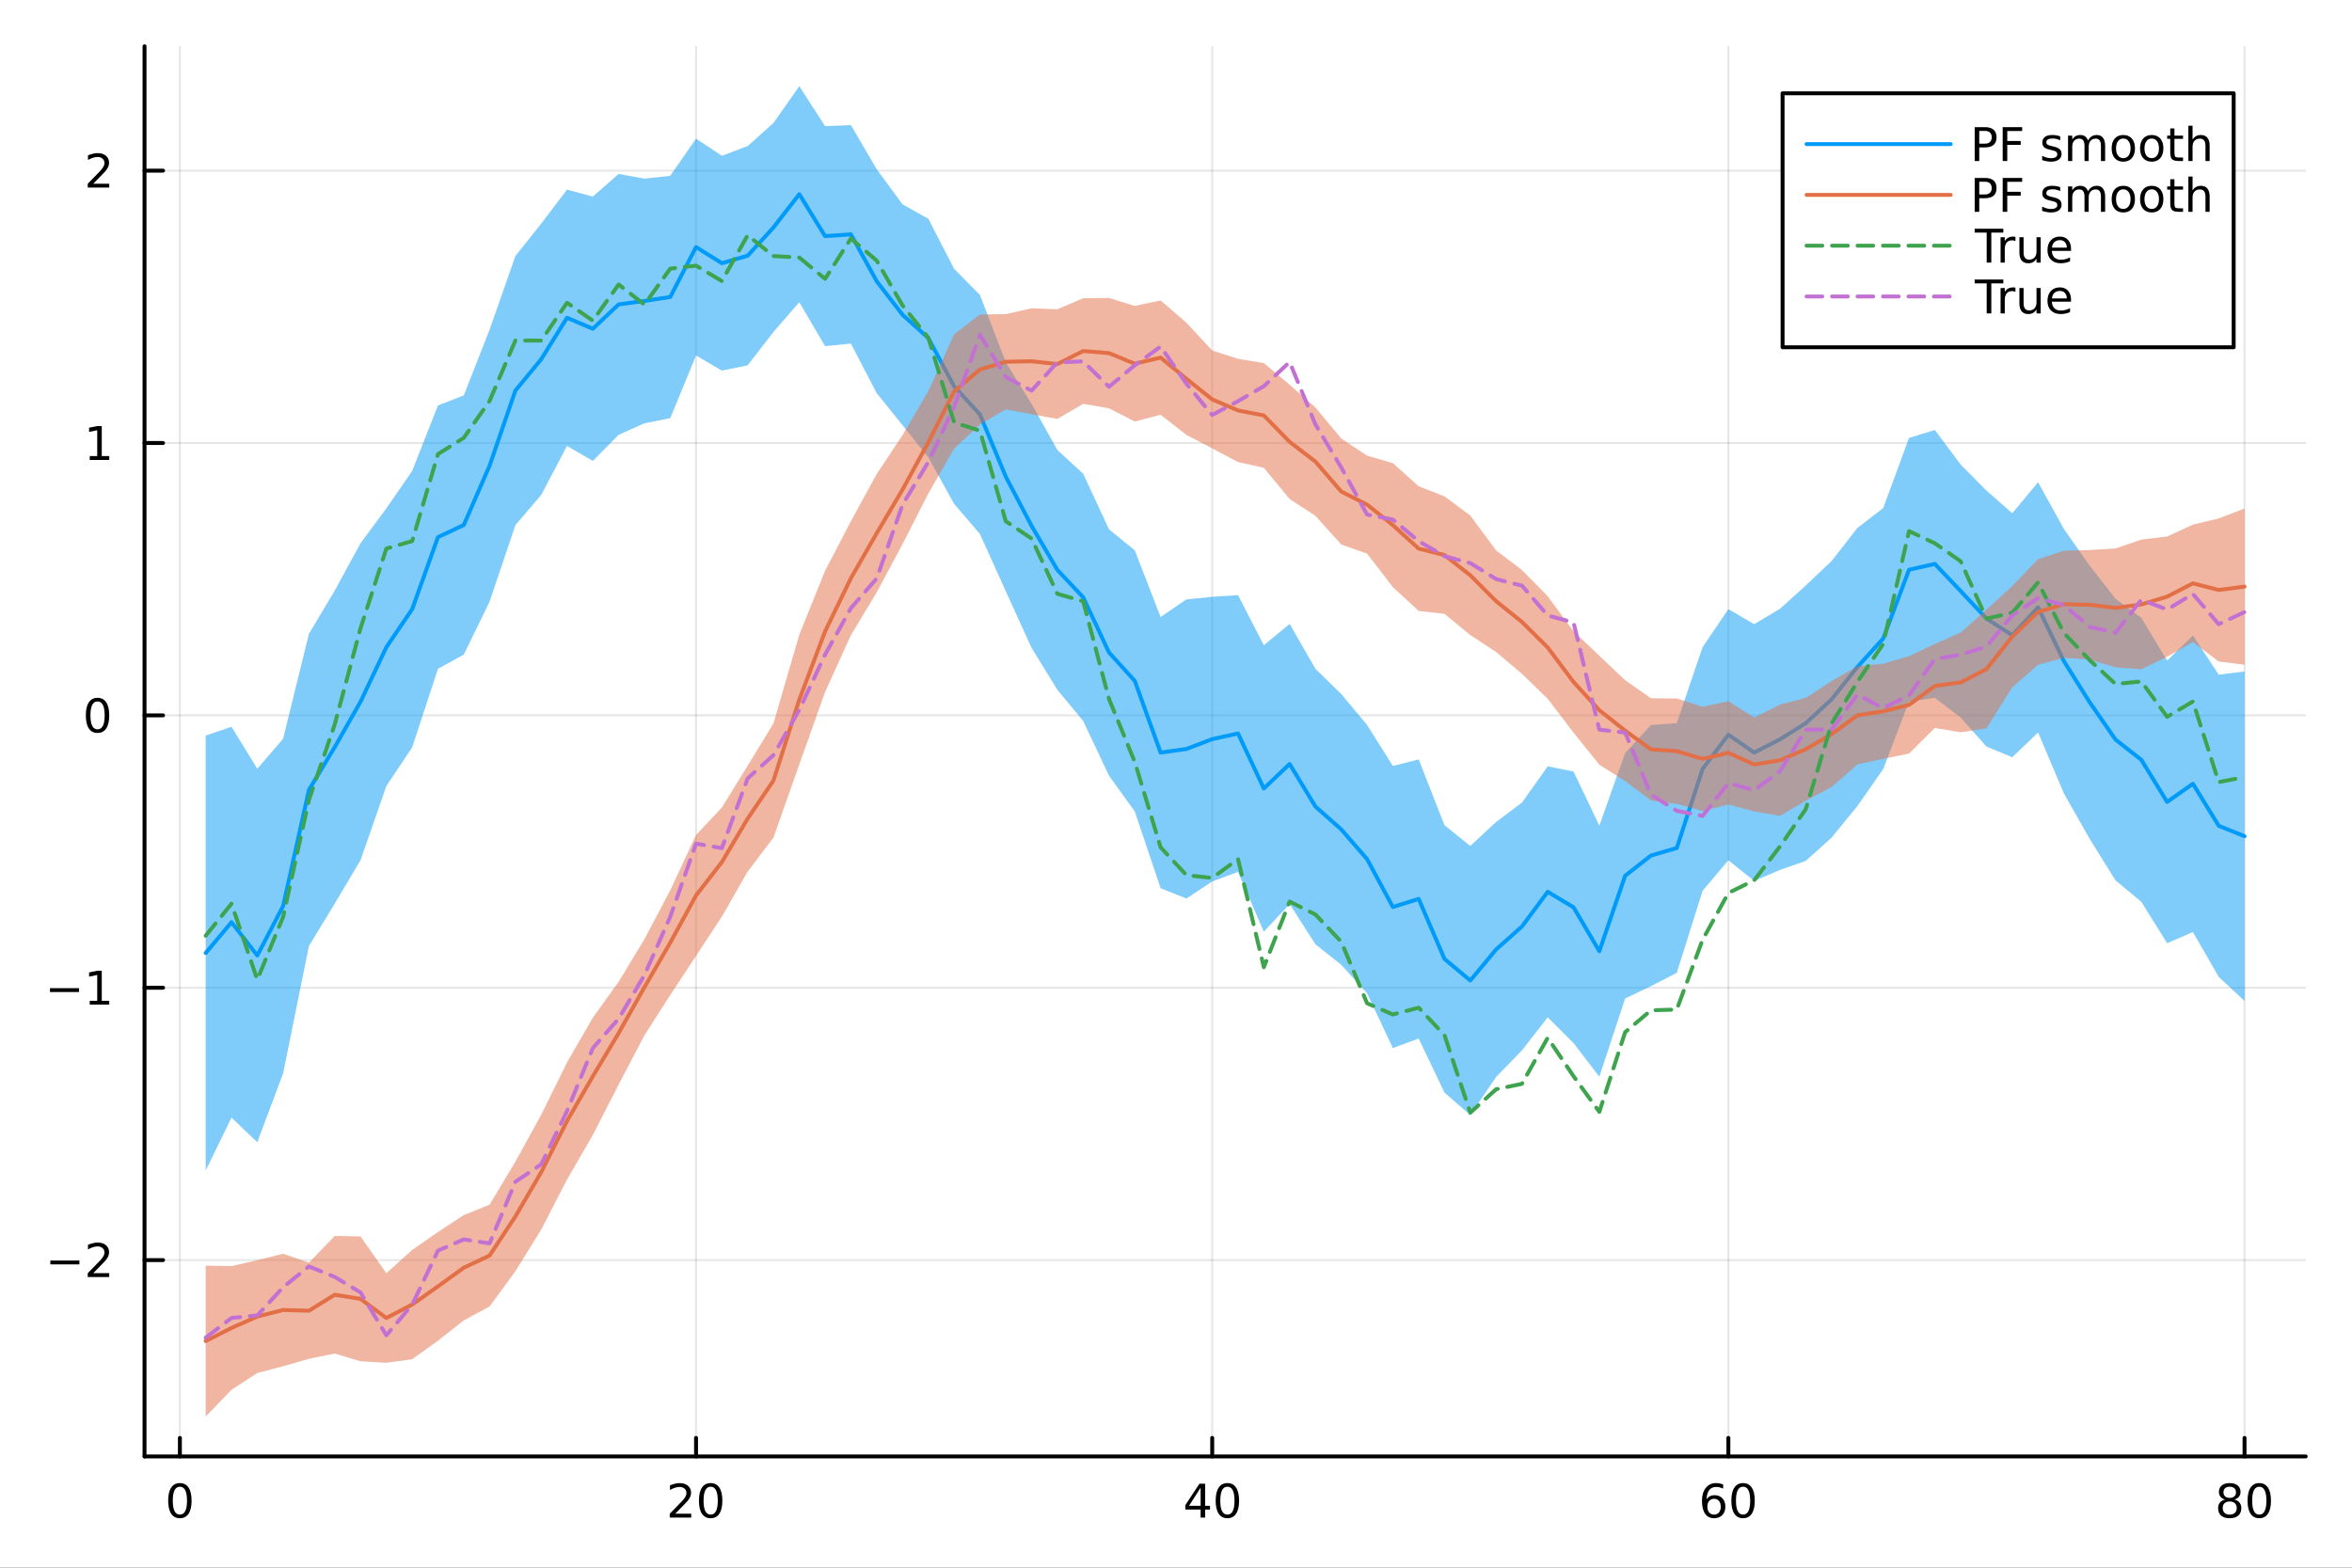 <?xml version="1.0" encoding="utf-8"?>
<svg xmlns="http://www.w3.org/2000/svg" xmlns:xlink="http://www.w3.org/1999/xlink" width="600" height="400" viewBox="0 0 2400 1600">
<rect x="0" y="0" width="2400" height="1600" fill="#333333" stroke="none"/>
<defs>
  <clipPath id="clip150">
    <rect x="0" y="0" width="2400" height="1600"/>
  </clipPath>
</defs>
<path clip-path="url(#clip150)" d="M0 1600 L2400 1600 L2400 0 L0 0  Z" fill="#ffffff" fill-rule="evenodd" fill-opacity="1"/>
<defs>
  <clipPath id="clip151">
    <rect x="480" y="0" width="1681" height="1600"/>
  </clipPath>
</defs>
<path clip-path="url(#clip150)" d="M147.478 1486.45 L2352.76 1486.45 L2352.76 47.244 L147.478 47.244  Z" fill="#ffffff" fill-rule="evenodd" fill-opacity="1"/>
<defs>
  <clipPath id="clip152">
    <rect x="147" y="47" width="2206" height="1440"/>
  </clipPath>
</defs>
<polyline clip-path="url(#clip152)" style="stroke:#000000; stroke-linecap:round; stroke-linejoin:round; stroke-width:2; stroke-opacity:0.1; fill:none" points="183.557,1486.45 183.557,47.244 "/>
<polyline clip-path="url(#clip152)" style="stroke:#000000; stroke-linecap:round; stroke-linejoin:round; stroke-width:2; stroke-opacity:0.1; fill:none" points="710.253,1486.45 710.253,47.244 "/>
<polyline clip-path="url(#clip152)" style="stroke:#000000; stroke-linecap:round; stroke-linejoin:round; stroke-width:2; stroke-opacity:0.1; fill:none" points="1236.95,1486.45 1236.95,47.244 "/>
<polyline clip-path="url(#clip152)" style="stroke:#000000; stroke-linecap:round; stroke-linejoin:round; stroke-width:2; stroke-opacity:0.1; fill:none" points="1763.65,1486.45 1763.65,47.244 "/>
<polyline clip-path="url(#clip152)" style="stroke:#000000; stroke-linecap:round; stroke-linejoin:round; stroke-width:2; stroke-opacity:0.1; fill:none" points="2290.34,1486.45 2290.34,47.244 "/>
<polyline clip-path="url(#clip152)" style="stroke:#000000; stroke-linecap:round; stroke-linejoin:round; stroke-width:2; stroke-opacity:0.1; fill:none" points="147.478,1286.07 2352.76,1286.07 "/>
<polyline clip-path="url(#clip152)" style="stroke:#000000; stroke-linecap:round; stroke-linejoin:round; stroke-width:2; stroke-opacity:0.1; fill:none" points="147.478,1008.09 2352.76,1008.09 "/>
<polyline clip-path="url(#clip152)" style="stroke:#000000; stroke-linecap:round; stroke-linejoin:round; stroke-width:2; stroke-opacity:0.1; fill:none" points="147.478,730.117 2352.76,730.117 "/>
<polyline clip-path="url(#clip152)" style="stroke:#000000; stroke-linecap:round; stroke-linejoin:round; stroke-width:2; stroke-opacity:0.1; fill:none" points="147.478,452.142 2352.76,452.142 "/>
<polyline clip-path="url(#clip152)" style="stroke:#000000; stroke-linecap:round; stroke-linejoin:round; stroke-width:2; stroke-opacity:0.1; fill:none" points="147.478,174.167 2352.76,174.167 "/>
<polyline clip-path="url(#clip150)" style="stroke:#000000; stroke-linecap:round; stroke-linejoin:round; stroke-width:4; stroke-opacity:1; fill:none" points="147.478,1486.45 2352.76,1486.45 "/>
<polyline clip-path="url(#clip150)" style="stroke:#000000; stroke-linecap:round; stroke-linejoin:round; stroke-width:4; stroke-opacity:1; fill:none" points="183.557,1486.45 183.557,1467.55 "/>
<polyline clip-path="url(#clip150)" style="stroke:#000000; stroke-linecap:round; stroke-linejoin:round; stroke-width:4; stroke-opacity:1; fill:none" points="710.253,1486.45 710.253,1467.55 "/>
<polyline clip-path="url(#clip150)" style="stroke:#000000; stroke-linecap:round; stroke-linejoin:round; stroke-width:4; stroke-opacity:1; fill:none" points="1236.95,1486.45 1236.95,1467.55 "/>
<polyline clip-path="url(#clip150)" style="stroke:#000000; stroke-linecap:round; stroke-linejoin:round; stroke-width:4; stroke-opacity:1; fill:none" points="1763.65,1486.45 1763.65,1467.55 "/>
<polyline clip-path="url(#clip150)" style="stroke:#000000; stroke-linecap:round; stroke-linejoin:round; stroke-width:4; stroke-opacity:1; fill:none" points="2290.34,1486.45 2290.34,1467.55 "/>
<path clip-path="url(#clip150)" d="M183.557 1517.37 Q179.946 1517.37 178.117 1520.93 Q176.311 1524.47 176.311 1531.6 Q176.311 1538.71 178.117 1542.27 Q179.946 1545.82 183.557 1545.82 Q187.191 1545.82 188.996 1542.27 Q190.825 1538.71 190.825 1531.6 Q190.825 1524.47 188.996 1520.93 Q187.191 1517.37 183.557 1517.37 M183.557 1513.66 Q189.367 1513.66 192.422 1518.27 Q195.501 1522.85 195.501 1531.6 Q195.501 1540.33 192.422 1544.94 Q189.367 1549.52 183.557 1549.52 Q177.746 1549.52 174.668 1544.94 Q171.612 1540.33 171.612 1531.6 Q171.612 1522.85 174.668 1518.27 Q177.746 1513.66 183.557 1513.66 Z" fill="#000000" fill-rule="nonzero" fill-opacity="1" /><path clip-path="url(#clip150)" d="M689.026 1544.91 L705.346 1544.91 L705.346 1548.85 L683.401 1548.85 L683.401 1544.91 Q686.063 1542.16 690.647 1537.53 Q695.253 1532.88 696.434 1531.53 Q698.679 1529.01 699.559 1527.27 Q700.461 1525.51 700.461 1523.82 Q700.461 1521.07 698.517 1519.33 Q696.596 1517.6 693.494 1517.6 Q691.295 1517.6 688.841 1518.36 Q686.411 1519.13 683.633 1520.68 L683.633 1515.95 Q686.457 1514.82 688.911 1514.24 Q691.364 1513.66 693.401 1513.66 Q698.772 1513.66 701.966 1516.35 Q705.16 1519.03 705.16 1523.52 Q705.16 1525.65 704.35 1527.57 Q703.563 1529.47 701.457 1532.07 Q700.878 1532.74 697.776 1535.95 Q694.674 1539.15 689.026 1544.91 Z" fill="#000000" fill-rule="nonzero" fill-opacity="1" /><path clip-path="url(#clip150)" d="M725.16 1517.37 Q721.549 1517.37 719.721 1520.93 Q717.915 1524.47 717.915 1531.6 Q717.915 1538.71 719.721 1542.27 Q721.549 1545.82 725.16 1545.82 Q728.795 1545.82 730.6 1542.27 Q732.429 1538.71 732.429 1531.6 Q732.429 1524.47 730.6 1520.93 Q728.795 1517.37 725.16 1517.37 M725.16 1513.66 Q730.971 1513.66 734.026 1518.27 Q737.105 1522.85 737.105 1531.6 Q737.105 1540.33 734.026 1544.94 Q730.971 1549.52 725.16 1549.52 Q719.35 1549.52 716.272 1544.94 Q713.216 1540.33 713.216 1531.6 Q713.216 1522.85 716.272 1518.27 Q719.35 1513.66 725.16 1513.66 Z" fill="#000000" fill-rule="nonzero" fill-opacity="1" /><path clip-path="url(#clip150)" d="M1225.12 1518.36 L1213.32 1536.81 L1225.12 1536.81 L1225.12 1518.36 M1223.89 1514.29 L1229.77 1514.29 L1229.77 1536.81 L1234.7 1536.81 L1234.7 1540.7 L1229.77 1540.7 L1229.77 1548.85 L1225.12 1548.85 L1225.12 1540.7 L1209.52 1540.7 L1209.52 1536.19 L1223.89 1514.29 Z" fill="#000000" fill-rule="nonzero" fill-opacity="1" /><path clip-path="url(#clip150)" d="M1252.44 1517.37 Q1248.82 1517.37 1247 1520.93 Q1245.19 1524.47 1245.19 1531.6 Q1245.19 1538.71 1247 1542.27 Q1248.82 1545.82 1252.44 1545.82 Q1256.07 1545.82 1257.88 1542.27 Q1259.7 1538.71 1259.7 1531.6 Q1259.7 1524.47 1257.88 1520.93 Q1256.07 1517.37 1252.44 1517.37 M1252.44 1513.66 Q1258.25 1513.66 1261.3 1518.27 Q1264.38 1522.85 1264.38 1531.6 Q1264.38 1540.33 1261.3 1544.94 Q1258.25 1549.52 1252.44 1549.52 Q1246.63 1549.52 1243.55 1544.94 Q1240.49 1540.33 1240.49 1531.6 Q1240.49 1522.85 1243.55 1518.27 Q1246.63 1513.66 1252.44 1513.66 Z" fill="#000000" fill-rule="nonzero" fill-opacity="1" /><path clip-path="url(#clip150)" d="M1749.05 1529.7 Q1745.9 1529.7 1744.05 1531.86 Q1742.22 1534.01 1742.22 1537.76 Q1742.22 1541.49 1744.05 1543.66 Q1745.9 1545.82 1749.05 1545.82 Q1752.2 1545.82 1754.03 1543.66 Q1755.88 1541.49 1755.88 1537.76 Q1755.88 1534.01 1754.03 1531.86 Q1752.2 1529.7 1749.05 1529.7 M1758.33 1515.05 L1758.33 1519.31 Q1756.57 1518.48 1754.77 1518.04 Q1752.99 1517.6 1751.23 1517.6 Q1746.6 1517.6 1744.14 1520.72 Q1741.71 1523.85 1741.37 1530.17 Q1742.73 1528.15 1744.79 1527.09 Q1746.85 1526 1749.33 1526 Q1754.54 1526 1757.55 1529.17 Q1760.58 1532.32 1760.58 1537.76 Q1760.58 1543.08 1757.43 1546.3 Q1754.28 1549.52 1749.05 1549.52 Q1743.06 1549.52 1739.88 1544.94 Q1736.71 1540.33 1736.71 1531.6 Q1736.71 1523.41 1740.6 1518.55 Q1744.49 1513.66 1751.04 1513.66 Q1752.8 1513.66 1754.58 1514.01 Q1756.39 1514.36 1758.33 1515.05 Z" fill="#000000" fill-rule="nonzero" fill-opacity="1" /><path clip-path="url(#clip150)" d="M1778.63 1517.37 Q1775.02 1517.37 1773.19 1520.93 Q1771.39 1524.47 1771.39 1531.6 Q1771.39 1538.71 1773.19 1542.27 Q1775.02 1545.82 1778.63 1545.82 Q1782.27 1545.82 1784.07 1542.27 Q1785.9 1538.71 1785.9 1531.6 Q1785.9 1524.47 1784.07 1520.93 Q1782.27 1517.37 1778.63 1517.37 M1778.63 1513.66 Q1784.44 1513.66 1787.5 1518.27 Q1790.58 1522.85 1790.58 1531.6 Q1790.58 1540.33 1787.5 1544.94 Q1784.44 1549.52 1778.63 1549.52 Q1772.82 1549.52 1769.75 1544.94 Q1766.69 1540.33 1766.69 1531.6 Q1766.69 1522.85 1769.75 1518.27 Q1772.82 1513.66 1778.63 1513.66 Z" fill="#000000" fill-rule="nonzero" fill-opacity="1" /><path clip-path="url(#clip150)" d="M2275.22 1532.44 Q2271.88 1532.44 2269.96 1534.22 Q2268.06 1536 2268.06 1539.13 Q2268.06 1542.25 2269.96 1544.03 Q2271.88 1545.82 2275.22 1545.82 Q2278.55 1545.82 2280.47 1544.03 Q2282.39 1542.23 2282.39 1539.13 Q2282.39 1536 2280.47 1534.22 Q2278.57 1532.44 2275.22 1532.44 M2270.54 1530.45 Q2267.53 1529.7 2265.84 1527.64 Q2264.17 1525.58 2264.17 1522.62 Q2264.17 1518.48 2267.11 1516.07 Q2270.08 1513.66 2275.22 1513.66 Q2280.38 1513.66 2283.32 1516.07 Q2286.26 1518.48 2286.26 1522.62 Q2286.26 1525.58 2284.57 1527.64 Q2282.9 1529.7 2279.91 1530.45 Q2283.29 1531.23 2285.17 1533.52 Q2287.07 1535.82 2287.07 1539.13 Q2287.07 1544.15 2283.99 1546.83 Q2280.93 1549.52 2275.22 1549.52 Q2269.5 1549.52 2266.42 1546.83 Q2263.36 1544.15 2263.36 1539.13 Q2263.36 1535.82 2265.26 1533.52 Q2267.16 1531.23 2270.54 1530.45 M2268.83 1523.06 Q2268.83 1525.75 2270.49 1527.25 Q2272.18 1528.76 2275.22 1528.76 Q2278.22 1528.76 2279.91 1527.25 Q2281.63 1525.75 2281.63 1523.06 Q2281.63 1520.38 2279.91 1518.87 Q2278.22 1517.37 2275.22 1517.37 Q2272.18 1517.37 2270.49 1518.87 Q2268.83 1520.38 2268.83 1523.06 Z" fill="#000000" fill-rule="nonzero" fill-opacity="1" /><path clip-path="url(#clip150)" d="M2305.38 1517.37 Q2301.77 1517.37 2299.94 1520.93 Q2298.13 1524.47 2298.13 1531.6 Q2298.13 1538.71 2299.94 1542.27 Q2301.77 1545.82 2305.38 1545.82 Q2309.01 1545.82 2310.82 1542.27 Q2312.65 1538.71 2312.65 1531.6 Q2312.65 1524.47 2310.82 1520.93 Q2309.01 1517.37 2305.38 1517.37 M2305.38 1513.66 Q2311.19 1513.66 2314.24 1518.27 Q2317.32 1522.85 2317.32 1531.6 Q2317.32 1540.33 2314.24 1544.94 Q2311.19 1549.52 2305.38 1549.52 Q2299.57 1549.52 2296.49 1544.94 Q2293.43 1540.33 2293.43 1531.6 Q2293.43 1522.85 2296.49 1518.27 Q2299.57 1513.66 2305.38 1513.66 Z" fill="#000000" fill-rule="nonzero" fill-opacity="1" /><polyline clip-path="url(#clip150)" style="stroke:#000000; stroke-linecap:round; stroke-linejoin:round; stroke-width:4; stroke-opacity:1; fill:none" points="147.478,1486.45 147.478,47.244 "/>
<polyline clip-path="url(#clip150)" style="stroke:#000000; stroke-linecap:round; stroke-linejoin:round; stroke-width:4; stroke-opacity:1; fill:none" points="147.478,1286.07 166.376,1286.07 "/>
<polyline clip-path="url(#clip150)" style="stroke:#000000; stroke-linecap:round; stroke-linejoin:round; stroke-width:4; stroke-opacity:1; fill:none" points="147.478,1008.09 166.376,1008.09 "/>
<polyline clip-path="url(#clip150)" style="stroke:#000000; stroke-linecap:round; stroke-linejoin:round; stroke-width:4; stroke-opacity:1; fill:none" points="147.478,730.117 166.376,730.117 "/>
<polyline clip-path="url(#clip150)" style="stroke:#000000; stroke-linecap:round; stroke-linejoin:round; stroke-width:4; stroke-opacity:1; fill:none" points="147.478,452.142 166.376,452.142 "/>
<polyline clip-path="url(#clip150)" style="stroke:#000000; stroke-linecap:round; stroke-linejoin:round; stroke-width:4; stroke-opacity:1; fill:none" points="147.478,174.167 166.376,174.167 "/>
<path clip-path="url(#clip150)" d="M51.362 1286.52 L81.038 1286.52 L81.038 1290.45 L51.362 1290.45 L51.362 1286.52 Z" fill="#000000" fill-rule="nonzero" fill-opacity="1" /><path clip-path="url(#clip150)" d="M95.159 1299.41 L111.478 1299.41 L111.478 1303.35 L89.534 1303.35 L89.534 1299.41 Q92.196 1296.66 96.779 1292.03 Q101.385 1287.38 102.566 1286.03 Q104.811 1283.51 105.691 1281.77 Q106.594 1280.01 106.594 1278.32 Q106.594 1275.57 104.649 1273.83 Q102.728 1272.1 99.626 1272.1 Q97.427 1272.1 94.973 1272.86 Q92.543 1273.63 89.765 1275.18 L89.765 1270.45 Q92.589 1269.32 95.043 1268.74 Q97.496 1268.16 99.534 1268.16 Q104.904 1268.16 108.098 1270.85 Q111.293 1273.53 111.293 1278.02 Q111.293 1280.15 110.483 1282.07 Q109.696 1283.97 107.589 1286.56 Q107.01 1287.24 103.909 1290.45 Q100.807 1293.65 95.159 1299.41 Z" fill="#000000" fill-rule="nonzero" fill-opacity="1" /><path clip-path="url(#clip150)" d="M50.992 1008.54 L80.668 1008.54 L80.668 1012.48 L50.992 1012.48 L50.992 1008.54 Z" fill="#000000" fill-rule="nonzero" fill-opacity="1" /><path clip-path="url(#clip150)" d="M91.571 1021.44 L99.21 1021.44 L99.21 995.071 L90.899 996.738 L90.899 992.479 L99.163 990.812 L103.839 990.812 L103.839 1021.44 L111.478 1021.44 L111.478 1025.37 L91.571 1025.37 L91.571 1021.44 Z" fill="#000000" fill-rule="nonzero" fill-opacity="1" /><path clip-path="url(#clip150)" d="M99.534 715.916 Q95.922 715.916 94.094 719.481 Q92.288 723.022 92.288 730.152 Q92.288 737.258 94.094 740.823 Q95.922 744.365 99.534 744.365 Q103.168 744.365 104.973 740.823 Q106.802 737.258 106.802 730.152 Q106.802 723.022 104.973 719.481 Q103.168 715.916 99.534 715.916 M99.534 712.212 Q105.344 712.212 108.399 716.819 Q111.478 721.402 111.478 730.152 Q111.478 738.879 108.399 743.485 Q105.344 748.069 99.534 748.069 Q93.723 748.069 90.645 743.485 Q87.589 738.879 87.589 730.152 Q87.589 721.402 90.645 716.819 Q93.723 712.212 99.534 712.212 Z" fill="#000000" fill-rule="nonzero" fill-opacity="1" /><path clip-path="url(#clip150)" d="M91.571 465.487 L99.21 465.487 L99.21 439.121 L90.899 440.788 L90.899 436.529 L99.163 434.862 L103.839 434.862 L103.839 465.487 L111.478 465.487 L111.478 469.422 L91.571 469.422 L91.571 465.487 Z" fill="#000000" fill-rule="nonzero" fill-opacity="1" /><path clip-path="url(#clip150)" d="M95.159 187.512 L111.478 187.512 L111.478 191.447 L89.534 191.447 L89.534 187.512 Q92.196 184.757 96.779 180.128 Q101.385 175.475 102.566 174.133 Q104.811 171.609 105.691 169.873 Q106.594 168.114 106.594 166.424 Q106.594 163.67 104.649 161.934 Q102.728 160.197 99.626 160.197 Q97.427 160.197 94.973 160.961 Q92.543 161.725 89.765 163.276 L89.765 158.554 Q92.589 157.42 95.043 156.841 Q97.496 156.262 99.534 156.262 Q104.904 156.262 108.098 158.947 Q111.293 161.633 111.293 166.123 Q111.293 168.253 110.483 170.174 Q109.696 172.072 107.589 174.665 Q107.01 175.336 103.909 178.554 Q100.807 181.748 95.159 187.512 Z" fill="#000000" fill-rule="nonzero" fill-opacity="1" /><path clip-path="url(#clip152)" d="M209.891 1194.58 L236.226 1140.7 L262.561 1165.78 L288.896 1095.44 L315.231 965.448 L341.566 922.276 L367.9 877.865 L394.235 802.22 L420.57 762.85 L446.905 682.571 L473.24 668.131 L499.574 614.075 L525.909 535.964 L552.244 505.125 L578.579 455.115 L604.914 470.462 L631.249 443.779 L657.583 432.002 L683.918 426.783 L710.253 362.849 L736.588 378.238 L762.923 372.854 L789.258 338.796 L815.592 308.422 L841.927 353.275 L868.262 350.684 L894.597 401.301 L920.932 433.958 L947.266 466.855 L973.601 514.246 L999.936 545.04 L1026.27 603.292 L1052.61 661.207 L1078.94 704.005 L1105.28 735.824 L1131.61 791.602 L1157.95 828.204 L1184.28 906.498 L1210.61 917.078 L1236.95 899.661 L1263.28 889.817 L1289.62 950.932 L1315.95 922.683 L1342.29 963.754 L1368.62 984.693 L1394.96 1013.74 L1421.29 1069.65 L1447.63 1059.91 L1473.96 1115.11 L1500.3 1138.07 L1526.63 1099.17 L1552.97 1072.08 L1579.3 1038.25 L1605.64 1064.59 L1631.97 1098.91 L1658.31 1019.04 L1684.64 1006.45 L1710.98 992.93 L1737.31 909.188 L1763.65 878.012 L1789.98 899.052 L1816.32 887.872 L1842.65 878.59 L1868.99 854.87 L1895.32 822.59 L1921.65 784.901 L1947.99 715.984 L1974.32 712.235 L2000.66 732.32 L2026.99 761.931 L2053.33 772.85 L2079.66 747.544 L2106 809.756 L2132.33 856.172 L2158.67 898.505 L2185 920.401 L2211.34 962.653 L2237.67 951.268 L2264.01 997.048 L2290.34 1021.61 L2290.34 685.32 L2264.01 688.578 L2237.67 648.559 L2211.34 674.236 L2185 630.464 L2158.67 611.085 L2132.33 577.321 L2106 539.806 L2079.66 492.19 L2053.33 523.822 L2026.99 500.685 L2000.66 474.143 L1974.32 438.827 L1947.99 446.99 L1921.65 518.477 L1895.32 538.865 L1868.99 572.567 L1842.65 597.532 L1816.32 621.302 L1789.98 637.039 L1763.65 621.694 L1737.31 660.525 L1710.98 738.024 L1684.64 739.995 L1658.31 768.564 L1631.97 842.686 L1605.64 787.395 L1579.3 782.112 L1552.97 819.187 L1526.63 838.915 L1500.3 863.378 L1473.96 842.239 L1447.63 775.007 L1421.29 781.744 L1394.96 739.865 L1368.62 708.317 L1342.29 682.629 L1315.95 636.753 L1289.62 658.547 L1263.28 607.392 L1236.95 609.09 L1210.61 611.778 L1184.28 629.719 L1157.95 561.703 L1131.61 540.161 L1105.28 483.498 L1078.94 459.262 L1052.61 412.164 L1026.27 369.561 L999.936 301.003 L973.601 274.373 L947.266 223.287 L920.932 208.515 L894.597 172.711 L868.262 127.687 L841.927 128.71 L815.592 87.976 L789.258 125.482 L762.923 149.053 L736.588 158.998 L710.253 141.499 L683.918 179.437 L657.583 182.284 L631.249 177.546 L604.914 200.621 L578.579 193.543 L552.244 228.177 L525.909 261.286 L499.574 336.492 L473.24 403.545 L446.905 413.81 L420.57 480.645 L394.235 518.827 L367.9 554.423 L341.566 602.747 L315.231 646.895 L288.896 753.936 L262.561 784.587 L236.226 741.753 L209.891 750.73  Z" fill="#009af9" fill-rule="evenodd" fill-opacity="0.5"/>
<polyline clip-path="url(#clip152)" style="stroke:#009af9; stroke-linecap:round; stroke-linejoin:round; stroke-width:4; stroke-opacity:1; fill:none" points="209.891,972.655 236.226,941.228 262.561,975.185 288.896,924.685 315.231,806.172 341.566,762.512 367.9,716.144 394.235,660.523 420.57,621.748 446.905,548.191 473.24,535.838 499.574,475.284 525.909,398.625 552.244,366.651 578.579,324.329 604.914,335.542 631.249,310.663 657.583,307.143 683.918,303.11 710.253,252.174 736.588,268.618 762.923,260.954 789.258,232.139 815.592,198.199 841.927,240.993 868.262,239.185 894.597,287.006 920.932,321.237 947.266,345.071 973.601,394.309 999.936,423.021 1026.27,486.427 1052.61,536.685 1078.94,581.633 1105.28,609.661 1131.61,665.882 1157.95,694.954 1184.28,768.109 1210.61,764.428 1236.95,754.375 1263.28,748.604 1289.62,804.74 1315.95,779.718 1342.29,823.191 1368.62,846.505 1394.96,876.805 1421.29,925.697 1447.63,917.456 1473.96,978.676 1500.3,1000.73 1526.63,969.042 1552.97,945.632 1579.3,910.179 1605.64,925.994 1631.97,970.8 1658.31,893.801 1684.64,873.221 1710.98,865.477 1737.31,784.857 1763.65,749.853 1789.98,768.046 1816.32,754.587 1842.65,738.061 1868.99,713.719 1895.32,680.727 1921.65,651.689 1947.99,581.487 1974.32,575.531 2000.66,603.231 2026.99,631.308 2053.33,648.336 2079.66,619.867 2106,674.781 2132.33,716.747 2158.67,754.795 2185,775.432 2211.34,818.444 2237.67,799.913 2264.01,842.813 2290.34,853.465 "/>
<path clip-path="url(#clip152)" d="M209.891 1445.72 L236.226 1418.46 L262.561 1401.29 L288.896 1394.42 L315.231 1386.82 L341.566 1381.43 L367.9 1389.38 L394.235 1390.85 L420.57 1387.27 L446.905 1368.35 L473.24 1347.58 L499.574 1333.4 L525.909 1297.44 L552.244 1254.95 L578.579 1203.86 L604.914 1158.42 L631.249 1106.94 L657.583 1056.65 L683.918 1015.59 L710.253 975.591 L736.588 935.573 L762.923 889.551 L789.258 854.892 L815.592 780.255 L841.927 706.248 L868.262 648.277 L894.597 604.585 L920.932 555.348 L947.266 503.701 L973.601 457.898 L999.936 433.264 L1026.27 417.834 L1052.61 422.797 L1078.94 427.586 L1105.28 412.145 L1131.61 416.745 L1157.95 430.201 L1184.28 423.315 L1210.61 443.877 L1236.95 457.617 L1263.28 471.6 L1289.62 477.433 L1315.95 509.317 L1342.29 526.45 L1368.62 555.729 L1394.96 565.08 L1421.29 599.232 L1447.63 623.563 L1473.96 626.476 L1500.3 648.147 L1526.63 665.416 L1552.97 687.71 L1579.3 713.224 L1605.64 747.741 L1631.97 780.446 L1658.31 797.239 L1684.64 816.938 L1710.98 820.442 L1737.31 827.737 L1763.65 821.042 L1789.98 828.189 L1816.32 832.689 L1842.65 817.149 L1868.99 803.27 L1895.32 780.149 L1921.65 774.485 L1947.99 769.119 L1974.32 742.965 L2000.66 747.366 L2026.99 743.38 L2053.33 701.466 L2079.66 678.503 L2106 671.353 L2132.33 673.218 L2158.67 681.078 L2185 683.148 L2211.34 670.28 L2237.67 655.325 L2264.01 675.161 L2290.34 678.415 L2290.34 519.023 L2264.01 529.121 L2237.67 535.428 L2211.34 547.6 L2185 550.698 L2158.67 559.766 L2132.33 561.356 L2106 562.002 L2079.66 570.687 L2053.33 598.031 L2026.99 622.288 L2000.66 645.568 L1974.32 657.223 L1947.99 669.645 L1921.65 677.435 L1895.32 680.005 L1868.99 695.051 L1842.65 712.212 L1816.32 719.114 L1789.98 732.384 L1763.65 715.644 L1737.31 721.325 L1710.98 712.837 L1684.64 712.653 L1658.31 694.192 L1631.97 669.276 L1605.64 644.275 L1579.3 608.517 L1552.97 581.728 L1526.63 561.751 L1500.3 526.149 L1473.96 506.567 L1447.63 496.303 L1421.29 472.704 L1394.96 465.015 L1368.62 447.595 L1342.29 415.822 L1315.95 392.658 L1289.62 370.562 L1263.28 366.211 L1236.95 357.716 L1210.61 329.361 L1184.28 306.598 L1157.95 312.223 L1131.61 304.052 L1105.28 304.379 L1078.94 315.643 L1052.61 314.638 L1026.27 320.581 L999.936 320.996 L973.601 341.132 L947.266 399.144 L920.932 444.099 L894.597 483.789 L868.262 531.974 L841.927 582.515 L815.592 647.852 L789.258 738.273 L762.923 781.468 L736.588 824.146 L710.253 852.193 L683.918 908.699 L657.583 958.542 L631.249 1001.97 L604.914 1038.65 L578.579 1084.39 L552.244 1137.76 L525.909 1185.63 L499.574 1229.48 L473.24 1240.12 L446.905 1257.43 L420.57 1275.67 L394.235 1299.47 L367.9 1261.92 L341.566 1261.44 L315.231 1288.7 L288.896 1279.57 L262.561 1286.15 L236.226 1292.2 L209.891 1291.71  Z" fill="#e26f46" fill-rule="evenodd" fill-opacity="0.5"/>
<polyline clip-path="url(#clip152)" style="stroke:#e26f46; stroke-linecap:round; stroke-linejoin:round; stroke-width:4; stroke-opacity:1; fill:none" points="209.891,1368.71 236.226,1355.33 262.561,1343.72 288.896,1336.99 315.231,1337.76 341.566,1321.44 367.9,1325.65 394.235,1345.16 420.57,1331.47 446.905,1312.89 473.24,1293.85 499.574,1281.44 525.909,1241.54 552.244,1196.35 578.579,1144.13 604.914,1098.53 631.249,1054.45 657.583,1007.6 683.918,962.145 710.253,913.892 736.588,879.86 762.923,835.509 789.258,796.583 815.592,714.053 841.927,644.382 868.262,590.125 894.597,544.187 920.932,499.723 947.266,451.423 973.601,399.515 999.936,377.13 1026.27,369.208 1052.61,368.718 1078.94,371.614 1105.28,358.262 1131.61,360.398 1157.95,371.212 1184.28,364.957 1210.61,386.619 1236.95,407.666 1263.28,418.906 1289.62,423.998 1315.95,450.988 1342.29,471.136 1368.62,501.662 1394.96,515.048 1421.29,535.968 1447.63,559.933 1473.96,566.521 1500.3,587.148 1526.63,613.584 1552.97,634.719 1579.3,660.871 1605.64,696.008 1631.97,724.861 1658.31,745.716 1684.64,764.796 1710.98,766.64 1737.31,774.531 1763.65,768.343 1789.98,780.287 1816.32,775.902 1842.65,764.681 1868.99,749.16 1895.32,730.077 1921.65,725.96 1947.99,719.382 1974.32,700.094 2000.66,696.467 2026.99,682.834 2053.33,649.749 2079.66,624.595 2106,616.678 2132.33,617.287 2158.67,620.422 2185,616.923 2211.34,608.94 2237.67,595.376 2264.01,602.141 2290.34,598.719 "/>
<polyline clip-path="url(#clip152)" style="stroke:#3da44d; stroke-linecap:round; stroke-linejoin:round; stroke-width:4; stroke-opacity:1; fill:none" stroke-dasharray="16, 10" points="209.891,955.004 236.226,922.347 262.561,999.856 288.896,935.676 315.231,816.449 341.566,739.282 367.9,641.107 394.235,559.898 420.57,552.239 446.905,463.461 473.24,446.913 499.574,409.198 525.909,347.546 552.244,347.579 578.579,308.995 604.914,327.275 631.249,290.356 657.583,310.887 683.918,274.169 710.253,271.133 736.588,286.85 762.923,240.059 789.258,261.349 815.592,262.825 841.927,284.596 868.262,243.404 894.597,266.011 920.932,311.736 947.266,344.668 973.601,431.096 999.936,439.603 1026.27,531.963 1052.61,549.636 1078.94,606.014 1105.28,613.688 1131.61,713.314 1157.95,777.654 1184.28,864.729 1210.61,893.212 1236.95,896.039 1263.28,876.823 1289.62,987.154 1315.95,920.14 1342.29,933.367 1368.62,961.14 1394.96,1023.92 1421.29,1035.39 1447.63,1028.45 1473.96,1056.53 1500.3,1135.63 1526.63,1111.73 1552.97,1106.19 1579.3,1059.2 1605.64,1098.39 1631.97,1134.79 1658.31,1053.44 1684.64,1031.13 1710.98,1030.37 1737.31,959.22 1763.65,911.374 1789.98,898.43 1816.32,863.856 1842.65,825.8 1868.99,738.432 1895.32,695.918 1921.65,657.131 1947.99,542.079 1974.32,554.467 2000.66,572.843 2026.99,631.379 2053.33,625.365 2079.66,594.39 2106,646.039 2132.33,673.762 2158.67,698.094 2185,695.488 2211.34,731.6 2237.67,715.948 2264.01,798.216 2290.34,793.1 "/>
<polyline clip-path="url(#clip152)" style="stroke:#c271d2; stroke-linecap:round; stroke-linejoin:round; stroke-width:4; stroke-opacity:1; fill:none" stroke-dasharray="16, 10" points="209.891,1365.29 236.226,1345.12 262.561,1342.56 288.896,1313.77 315.231,1292.53 341.566,1303.27 367.9,1319.13 394.235,1362.87 420.57,1331.61 446.905,1276.4 473.24,1264.96 499.574,1268.96 525.909,1206.14 552.244,1188.39 578.579,1133.99 604.914,1069.74 631.249,1039.68 657.583,995.221 683.918,935.689 710.253,861.017 736.588,865.607 762.923,794.466 789.258,770.694 815.592,724.531 841.927,668.069 868.262,620.739 894.597,590.345 920.932,515.194 947.266,471.504 973.601,415.146 999.936,341.66 1026.27,384.714 1052.61,398.681 1078.94,369.895 1105.28,368.794 1131.61,394.732 1157.95,372.756 1184.28,353.73 1210.61,391.605 1236.95,423.56 1263.28,409.433 1289.62,394.192 1315.95,369.475 1342.29,433.19 1368.62,477.092 1394.96,525.155 1421.29,530.279 1447.63,552.302 1473.96,567.612 1500.3,574.722 1526.63,590.994 1552.97,597.719 1579.3,628.133 1605.64,635.379 1631.97,744.692 1658.31,747.605 1684.64,811.005 1710.98,827.514 1737.31,832.79 1763.65,799.173 1789.98,806.492 1816.32,787.066 1842.65,744.721 1868.99,744.498 1895.32,708.803 1921.65,722.716 1947.99,709.745 1974.32,672.635 2000.66,668.178 2026.99,659.882 2053.33,628.146 2079.66,610.425 2106,617.468 2132.33,639.812 2158.67,645.822 2185,612.085 2211.34,622.08 2237.67,606.27 2264.01,637.025 2290.34,624.687 "/>
<path clip-path="url(#clip150)" d="M1818.95 354.418 L2279.25 354.418 L2279.25 95.218 L1818.95 95.218  Z" fill="#ffffff" fill-rule="evenodd" fill-opacity="1"/>
<polyline clip-path="url(#clip150)" style="stroke:#000000; stroke-linecap:round; stroke-linejoin:round; stroke-width:4; stroke-opacity:1; fill:none" points="1818.95,354.418 2279.25,354.418 2279.25,95.218 1818.95,95.218 1818.95,354.418 "/>
<polyline clip-path="url(#clip150)" style="stroke:#009af9; stroke-linecap:round; stroke-linejoin:round; stroke-width:4; stroke-opacity:1; fill:none" points="1843.45,147.058 1990.47,147.058 "/>
<path clip-path="url(#clip150)" d="M2019.65 133.62 L2019.65 146.606 L2025.53 146.606 Q2028.8 146.606 2030.58 144.916 Q2032.36 143.227 2032.36 140.102 Q2032.36 137 2030.58 135.31 Q2028.8 133.62 2025.53 133.62 L2019.65 133.62 M2014.98 129.778 L2025.53 129.778 Q2031.34 129.778 2034.3 132.416 Q2037.29 135.032 2037.29 140.102 Q2037.29 145.217 2034.3 147.833 Q2031.34 150.449 2025.53 150.449 L2019.65 150.449 L2019.65 164.338 L2014.98 164.338 L2014.98 129.778 Z" fill="#000000" fill-rule="nonzero" fill-opacity="1" /><path clip-path="url(#clip150)" d="M2043.56 129.778 L2063.43 129.778 L2063.43 133.713 L2048.24 133.713 L2048.24 143.898 L2061.94 143.898 L2061.94 147.833 L2048.24 147.833 L2048.24 164.338 L2043.56 164.338 L2043.56 129.778 Z" fill="#000000" fill-rule="nonzero" fill-opacity="1" /><path clip-path="url(#clip150)" d="M2102.24 139.176 L2102.24 143.203 Q2100.44 142.277 2098.49 141.815 Q2096.55 141.352 2094.47 141.352 Q2091.3 141.352 2089.7 142.324 Q2088.12 143.296 2088.12 145.24 Q2088.12 146.722 2089.26 147.578 Q2090.39 148.412 2093.82 149.176 L2095.28 149.5 Q2099.81 150.472 2101.71 152.254 Q2103.63 154.014 2103.63 157.185 Q2103.63 160.796 2100.76 162.902 Q2097.92 165.009 2092.92 165.009 Q2090.83 165.009 2088.56 164.592 Q2086.32 164.199 2083.82 163.388 L2083.82 158.99 Q2086.18 160.217 2088.47 160.842 Q2090.76 161.444 2093.01 161.444 Q2096.02 161.444 2097.64 160.426 Q2099.26 159.384 2099.26 157.509 Q2099.26 155.773 2098.08 154.847 Q2096.92 153.921 2092.96 153.064 L2091.48 152.717 Q2087.52 151.884 2085.76 150.171 Q2084 148.435 2084 145.426 Q2084 141.768 2086.6 139.778 Q2089.19 137.787 2093.96 137.787 Q2096.32 137.787 2098.4 138.134 Q2100.49 138.481 2102.24 139.176 Z" fill="#000000" fill-rule="nonzero" fill-opacity="1" /><path clip-path="url(#clip150)" d="M2130.6 143.389 Q2132.2 140.518 2134.42 139.153 Q2136.64 137.787 2139.65 137.787 Q2143.7 137.787 2145.9 140.634 Q2148.1 143.458 2148.1 148.689 L2148.1 164.338 L2143.82 164.338 L2143.82 148.828 Q2143.82 145.102 2142.5 143.296 Q2141.18 141.49 2138.47 141.49 Q2135.16 141.49 2133.24 143.69 Q2131.32 145.889 2131.32 149.685 L2131.32 164.338 L2127.04 164.338 L2127.04 148.828 Q2127.04 145.078 2125.72 143.296 Q2124.4 141.49 2121.64 141.49 Q2118.38 141.49 2116.46 143.713 Q2114.54 145.912 2114.54 149.685 L2114.54 164.338 L2110.25 164.338 L2110.25 138.412 L2114.54 138.412 L2114.54 142.44 Q2115.99 140.055 2118.03 138.921 Q2120.07 137.787 2122.87 137.787 Q2125.69 137.787 2127.66 139.222 Q2129.65 140.657 2130.6 143.389 Z" fill="#000000" fill-rule="nonzero" fill-opacity="1" /><path clip-path="url(#clip150)" d="M2166.64 141.398 Q2163.22 141.398 2161.23 144.083 Q2159.23 146.745 2159.23 151.398 Q2159.23 156.051 2161.2 158.736 Q2163.19 161.398 2166.64 161.398 Q2170.04 161.398 2172.04 158.713 Q2174.03 156.027 2174.03 151.398 Q2174.03 146.791 2172.04 144.106 Q2170.04 141.398 2166.64 141.398 M2166.64 137.787 Q2172.2 137.787 2175.37 141.398 Q2178.54 145.009 2178.54 151.398 Q2178.54 157.764 2175.37 161.398 Q2172.2 165.009 2166.64 165.009 Q2161.06 165.009 2157.89 161.398 Q2154.74 157.764 2154.74 151.398 Q2154.74 145.009 2157.89 141.398 Q2161.06 137.787 2166.64 137.787 Z" fill="#000000" fill-rule="nonzero" fill-opacity="1" /><path clip-path="url(#clip150)" d="M2195.65 141.398 Q2192.22 141.398 2190.23 144.083 Q2188.24 146.745 2188.24 151.398 Q2188.24 156.051 2190.21 158.736 Q2192.2 161.398 2195.65 161.398 Q2199.05 161.398 2201.04 158.713 Q2203.03 156.027 2203.03 151.398 Q2203.03 146.791 2201.04 144.106 Q2199.05 141.398 2195.65 141.398 M2195.65 137.787 Q2201.2 137.787 2204.37 141.398 Q2207.54 145.009 2207.54 151.398 Q2207.54 157.764 2204.37 161.398 Q2201.2 165.009 2195.65 165.009 Q2190.07 165.009 2186.9 161.398 Q2183.75 157.764 2183.75 151.398 Q2183.75 145.009 2186.9 141.398 Q2190.07 137.787 2195.65 137.787 Z" fill="#000000" fill-rule="nonzero" fill-opacity="1" /><path clip-path="url(#clip150)" d="M2218.82 131.051 L2218.82 138.412 L2227.59 138.412 L2227.59 141.722 L2218.82 141.722 L2218.82 155.796 Q2218.82 158.967 2219.67 159.87 Q2220.55 160.773 2223.22 160.773 L2227.59 160.773 L2227.59 164.338 L2223.22 164.338 Q2218.29 164.338 2216.41 162.509 Q2214.54 160.657 2214.54 155.796 L2214.54 141.722 L2211.41 141.722 L2211.41 138.412 L2214.54 138.412 L2214.54 131.051 L2218.82 131.051 Z" fill="#000000" fill-rule="nonzero" fill-opacity="1" /><path clip-path="url(#clip150)" d="M2254.74 148.689 L2254.74 164.338 L2250.48 164.338 L2250.48 148.828 Q2250.48 145.148 2249.05 143.319 Q2247.61 141.49 2244.74 141.49 Q2241.29 141.49 2239.3 143.69 Q2237.31 145.889 2237.31 149.685 L2237.31 164.338 L2233.03 164.338 L2233.03 128.319 L2237.31 128.319 L2237.31 142.44 Q2238.84 140.102 2240.9 138.944 Q2242.98 137.787 2245.69 137.787 Q2250.16 137.787 2252.45 140.565 Q2254.74 143.319 2254.74 148.689 Z" fill="#000000" fill-rule="nonzero" fill-opacity="1" /><polyline clip-path="url(#clip150)" style="stroke:#e26f46; stroke-linecap:round; stroke-linejoin:round; stroke-width:4; stroke-opacity:1; fill:none" points="1843.45,198.898 1990.47,198.898 "/>
<path clip-path="url(#clip150)" d="M2019.65 185.46 L2019.65 198.446 L2025.53 198.446 Q2028.8 198.446 2030.58 196.756 Q2032.36 195.067 2032.36 191.942 Q2032.36 188.84 2030.58 187.15 Q2028.8 185.46 2025.53 185.46 L2019.65 185.46 M2014.98 181.618 L2025.53 181.618 Q2031.34 181.618 2034.3 184.256 Q2037.29 186.872 2037.29 191.942 Q2037.29 197.057 2034.3 199.673 Q2031.34 202.289 2025.53 202.289 L2019.65 202.289 L2019.65 216.178 L2014.98 216.178 L2014.98 181.618 Z" fill="#000000" fill-rule="nonzero" fill-opacity="1" /><path clip-path="url(#clip150)" d="M2043.56 181.618 L2063.43 181.618 L2063.43 185.553 L2048.24 185.553 L2048.24 195.738 L2061.94 195.738 L2061.94 199.673 L2048.24 199.673 L2048.24 216.178 L2043.56 216.178 L2043.56 181.618 Z" fill="#000000" fill-rule="nonzero" fill-opacity="1" /><path clip-path="url(#clip150)" d="M2102.24 191.016 L2102.24 195.043 Q2100.44 194.117 2098.49 193.655 Q2096.55 193.192 2094.47 193.192 Q2091.3 193.192 2089.7 194.164 Q2088.12 195.136 2088.12 197.08 Q2088.12 198.562 2089.26 199.418 Q2090.39 200.252 2093.82 201.016 L2095.28 201.34 Q2099.81 202.312 2101.71 204.094 Q2103.63 205.854 2103.63 209.025 Q2103.63 212.636 2100.76 214.742 Q2097.92 216.849 2092.92 216.849 Q2090.83 216.849 2088.56 216.432 Q2086.32 216.039 2083.82 215.228 L2083.82 210.83 Q2086.18 212.057 2088.47 212.682 Q2090.76 213.284 2093.01 213.284 Q2096.02 213.284 2097.64 212.266 Q2099.26 211.224 2099.26 209.349 Q2099.26 207.613 2098.08 206.687 Q2096.92 205.761 2092.96 204.904 L2091.48 204.557 Q2087.52 203.724 2085.76 202.011 Q2084 200.275 2084 197.266 Q2084 193.608 2086.6 191.618 Q2089.19 189.627 2093.96 189.627 Q2096.32 189.627 2098.4 189.974 Q2100.49 190.321 2102.24 191.016 Z" fill="#000000" fill-rule="nonzero" fill-opacity="1" /><path clip-path="url(#clip150)" d="M2130.6 195.229 Q2132.2 192.358 2134.42 190.993 Q2136.64 189.627 2139.65 189.627 Q2143.7 189.627 2145.9 192.474 Q2148.1 195.298 2148.1 200.529 L2148.1 216.178 L2143.82 216.178 L2143.82 200.668 Q2143.82 196.942 2142.5 195.136 Q2141.18 193.33 2138.47 193.33 Q2135.16 193.33 2133.24 195.53 Q2131.32 197.729 2131.32 201.525 L2131.32 216.178 L2127.04 216.178 L2127.04 200.668 Q2127.04 196.918 2125.72 195.136 Q2124.4 193.33 2121.64 193.33 Q2118.38 193.33 2116.46 195.553 Q2114.54 197.752 2114.54 201.525 L2114.54 216.178 L2110.25 216.178 L2110.25 190.252 L2114.54 190.252 L2114.54 194.28 Q2115.99 191.895 2118.03 190.761 Q2120.07 189.627 2122.87 189.627 Q2125.69 189.627 2127.66 191.062 Q2129.65 192.497 2130.6 195.229 Z" fill="#000000" fill-rule="nonzero" fill-opacity="1" /><path clip-path="url(#clip150)" d="M2166.64 193.238 Q2163.22 193.238 2161.23 195.923 Q2159.23 198.585 2159.23 203.238 Q2159.23 207.891 2161.2 210.576 Q2163.19 213.238 2166.64 213.238 Q2170.04 213.238 2172.04 210.553 Q2174.03 207.867 2174.03 203.238 Q2174.03 198.631 2172.04 195.946 Q2170.04 193.238 2166.64 193.238 M2166.64 189.627 Q2172.2 189.627 2175.37 193.238 Q2178.54 196.849 2178.54 203.238 Q2178.54 209.604 2175.37 213.238 Q2172.2 216.849 2166.64 216.849 Q2161.06 216.849 2157.89 213.238 Q2154.74 209.604 2154.74 203.238 Q2154.74 196.849 2157.89 193.238 Q2161.06 189.627 2166.64 189.627 Z" fill="#000000" fill-rule="nonzero" fill-opacity="1" /><path clip-path="url(#clip150)" d="M2195.65 193.238 Q2192.22 193.238 2190.23 195.923 Q2188.24 198.585 2188.24 203.238 Q2188.24 207.891 2190.21 210.576 Q2192.2 213.238 2195.65 213.238 Q2199.05 213.238 2201.04 210.553 Q2203.03 207.867 2203.03 203.238 Q2203.03 198.631 2201.04 195.946 Q2199.05 193.238 2195.65 193.238 M2195.65 189.627 Q2201.2 189.627 2204.37 193.238 Q2207.54 196.849 2207.54 203.238 Q2207.54 209.604 2204.37 213.238 Q2201.2 216.849 2195.65 216.849 Q2190.07 216.849 2186.9 213.238 Q2183.75 209.604 2183.75 203.238 Q2183.75 196.849 2186.9 193.238 Q2190.07 189.627 2195.65 189.627 Z" fill="#000000" fill-rule="nonzero" fill-opacity="1" /><path clip-path="url(#clip150)" d="M2218.82 182.891 L2218.82 190.252 L2227.59 190.252 L2227.59 193.562 L2218.82 193.562 L2218.82 207.636 Q2218.82 210.807 2219.67 211.71 Q2220.55 212.613 2223.22 212.613 L2227.59 212.613 L2227.59 216.178 L2223.22 216.178 Q2218.29 216.178 2216.41 214.349 Q2214.54 212.497 2214.54 207.636 L2214.54 193.562 L2211.41 193.562 L2211.41 190.252 L2214.54 190.252 L2214.54 182.891 L2218.82 182.891 Z" fill="#000000" fill-rule="nonzero" fill-opacity="1" /><path clip-path="url(#clip150)" d="M2254.74 200.529 L2254.74 216.178 L2250.48 216.178 L2250.48 200.668 Q2250.48 196.988 2249.05 195.159 Q2247.61 193.33 2244.74 193.33 Q2241.29 193.33 2239.3 195.53 Q2237.31 197.729 2237.31 201.525 L2237.31 216.178 L2233.03 216.178 L2233.03 180.159 L2237.31 180.159 L2237.31 194.28 Q2238.84 191.942 2240.9 190.784 Q2242.98 189.627 2245.69 189.627 Q2250.16 189.627 2252.45 192.405 Q2254.74 195.159 2254.74 200.529 Z" fill="#000000" fill-rule="nonzero" fill-opacity="1" /><polyline clip-path="url(#clip150)" style="stroke:#3da44d; stroke-linecap:round; stroke-linejoin:round; stroke-width:4; stroke-opacity:1; fill:none" stroke-dasharray="16, 10" points="1843.45,250.738 1990.47,250.738 "/>
<path clip-path="url(#clip150)" d="M2014.98 233.458 L2044.21 233.458 L2044.21 237.393 L2031.94 237.393 L2031.94 268.018 L2027.24 268.018 L2027.24 237.393 L2014.98 237.393 L2014.98 233.458 Z" fill="#000000" fill-rule="nonzero" fill-opacity="1" /><path clip-path="url(#clip150)" d="M2056.6 246.073 Q2055.88 245.657 2055.02 245.471 Q2054.19 245.263 2053.17 245.263 Q2049.56 245.263 2047.62 247.624 Q2045.69 249.962 2045.69 254.36 L2045.69 268.018 L2041.41 268.018 L2041.41 242.092 L2045.69 242.092 L2045.69 246.12 Q2047.04 243.758 2049.19 242.624 Q2051.34 241.467 2054.42 241.467 Q2054.86 241.467 2055.39 241.536 Q2055.93 241.583 2056.57 241.698 L2056.6 246.073 Z" fill="#000000" fill-rule="nonzero" fill-opacity="1" /><path clip-path="url(#clip150)" d="M2060.62 257.786 L2060.62 242.092 L2064.88 242.092 L2064.88 257.624 Q2064.88 261.305 2066.32 263.156 Q2067.75 264.985 2070.62 264.985 Q2074.07 264.985 2076.06 262.786 Q2078.08 260.587 2078.08 256.791 L2078.08 242.092 L2082.34 242.092 L2082.34 268.018 L2078.08 268.018 L2078.08 264.036 Q2076.53 266.397 2074.47 267.555 Q2072.43 268.689 2069.72 268.689 Q2065.25 268.689 2062.94 265.911 Q2060.62 263.133 2060.62 257.786 M2071.34 241.467 L2071.34 241.467 Z" fill="#000000" fill-rule="nonzero" fill-opacity="1" /><path clip-path="url(#clip150)" d="M2113.29 253.99 L2113.29 256.073 L2093.7 256.073 Q2093.98 260.471 2096.34 262.786 Q2098.73 265.078 2102.96 265.078 Q2105.42 265.078 2107.71 264.476 Q2110.02 263.874 2112.29 262.67 L2112.29 266.698 Q2110 267.67 2107.59 268.18 Q2105.18 268.689 2102.71 268.689 Q2096.5 268.689 2092.87 265.078 Q2089.26 261.467 2089.26 255.309 Q2089.26 248.944 2092.68 245.217 Q2096.13 241.467 2101.97 241.467 Q2107.2 241.467 2110.23 244.846 Q2113.29 248.203 2113.29 253.99 M2109.03 252.74 Q2108.98 249.245 2107.06 247.161 Q2105.16 245.078 2102.01 245.078 Q2098.45 245.078 2096.3 247.092 Q2094.17 249.106 2093.84 252.763 L2109.03 252.74 Z" fill="#000000" fill-rule="nonzero" fill-opacity="1" /><polyline clip-path="url(#clip150)" style="stroke:#c271d2; stroke-linecap:round; stroke-linejoin:round; stroke-width:4; stroke-opacity:1; fill:none" stroke-dasharray="16, 10" points="1843.45,302.578 1990.47,302.578 "/>
<path clip-path="url(#clip150)" d="M2014.98 285.298 L2044.21 285.298 L2044.21 289.233 L2031.94 289.233 L2031.94 319.858 L2027.24 319.858 L2027.24 289.233 L2014.98 289.233 L2014.98 285.298 Z" fill="#000000" fill-rule="nonzero" fill-opacity="1" /><path clip-path="url(#clip150)" d="M2056.6 297.913 Q2055.88 297.497 2055.02 297.311 Q2054.19 297.103 2053.17 297.103 Q2049.56 297.103 2047.62 299.464 Q2045.69 301.802 2045.69 306.2 L2045.69 319.858 L2041.41 319.858 L2041.41 293.932 L2045.69 293.932 L2045.69 297.96 Q2047.04 295.598 2049.19 294.464 Q2051.34 293.307 2054.42 293.307 Q2054.86 293.307 2055.39 293.376 Q2055.93 293.423 2056.57 293.538 L2056.6 297.913 Z" fill="#000000" fill-rule="nonzero" fill-opacity="1" /><path clip-path="url(#clip150)" d="M2060.62 309.626 L2060.62 293.932 L2064.88 293.932 L2064.88 309.464 Q2064.88 313.145 2066.32 314.996 Q2067.75 316.825 2070.62 316.825 Q2074.07 316.825 2076.06 314.626 Q2078.08 312.427 2078.08 308.631 L2078.08 293.932 L2082.34 293.932 L2082.34 319.858 L2078.08 319.858 L2078.08 315.876 Q2076.53 318.237 2074.47 319.395 Q2072.43 320.529 2069.72 320.529 Q2065.25 320.529 2062.94 317.751 Q2060.62 314.973 2060.62 309.626 M2071.34 293.307 L2071.34 293.307 Z" fill="#000000" fill-rule="nonzero" fill-opacity="1" /><path clip-path="url(#clip150)" d="M2113.29 305.83 L2113.29 307.913 L2093.7 307.913 Q2093.98 312.311 2096.34 314.626 Q2098.73 316.918 2102.96 316.918 Q2105.42 316.918 2107.71 316.316 Q2110.02 315.714 2112.29 314.51 L2112.29 318.538 Q2110 319.51 2107.59 320.02 Q2105.18 320.529 2102.71 320.529 Q2096.5 320.529 2092.87 316.918 Q2089.26 313.307 2089.26 307.149 Q2089.26 300.784 2092.68 297.057 Q2096.13 293.307 2101.97 293.307 Q2107.2 293.307 2110.23 296.686 Q2113.29 300.043 2113.29 305.83 M2109.03 304.58 Q2108.98 301.085 2107.06 299.001 Q2105.16 296.918 2102.01 296.918 Q2098.45 296.918 2096.3 298.932 Q2094.17 300.946 2093.84 304.603 L2109.03 304.58 Z" fill="#000000" fill-rule="nonzero" fill-opacity="1" /></svg>
